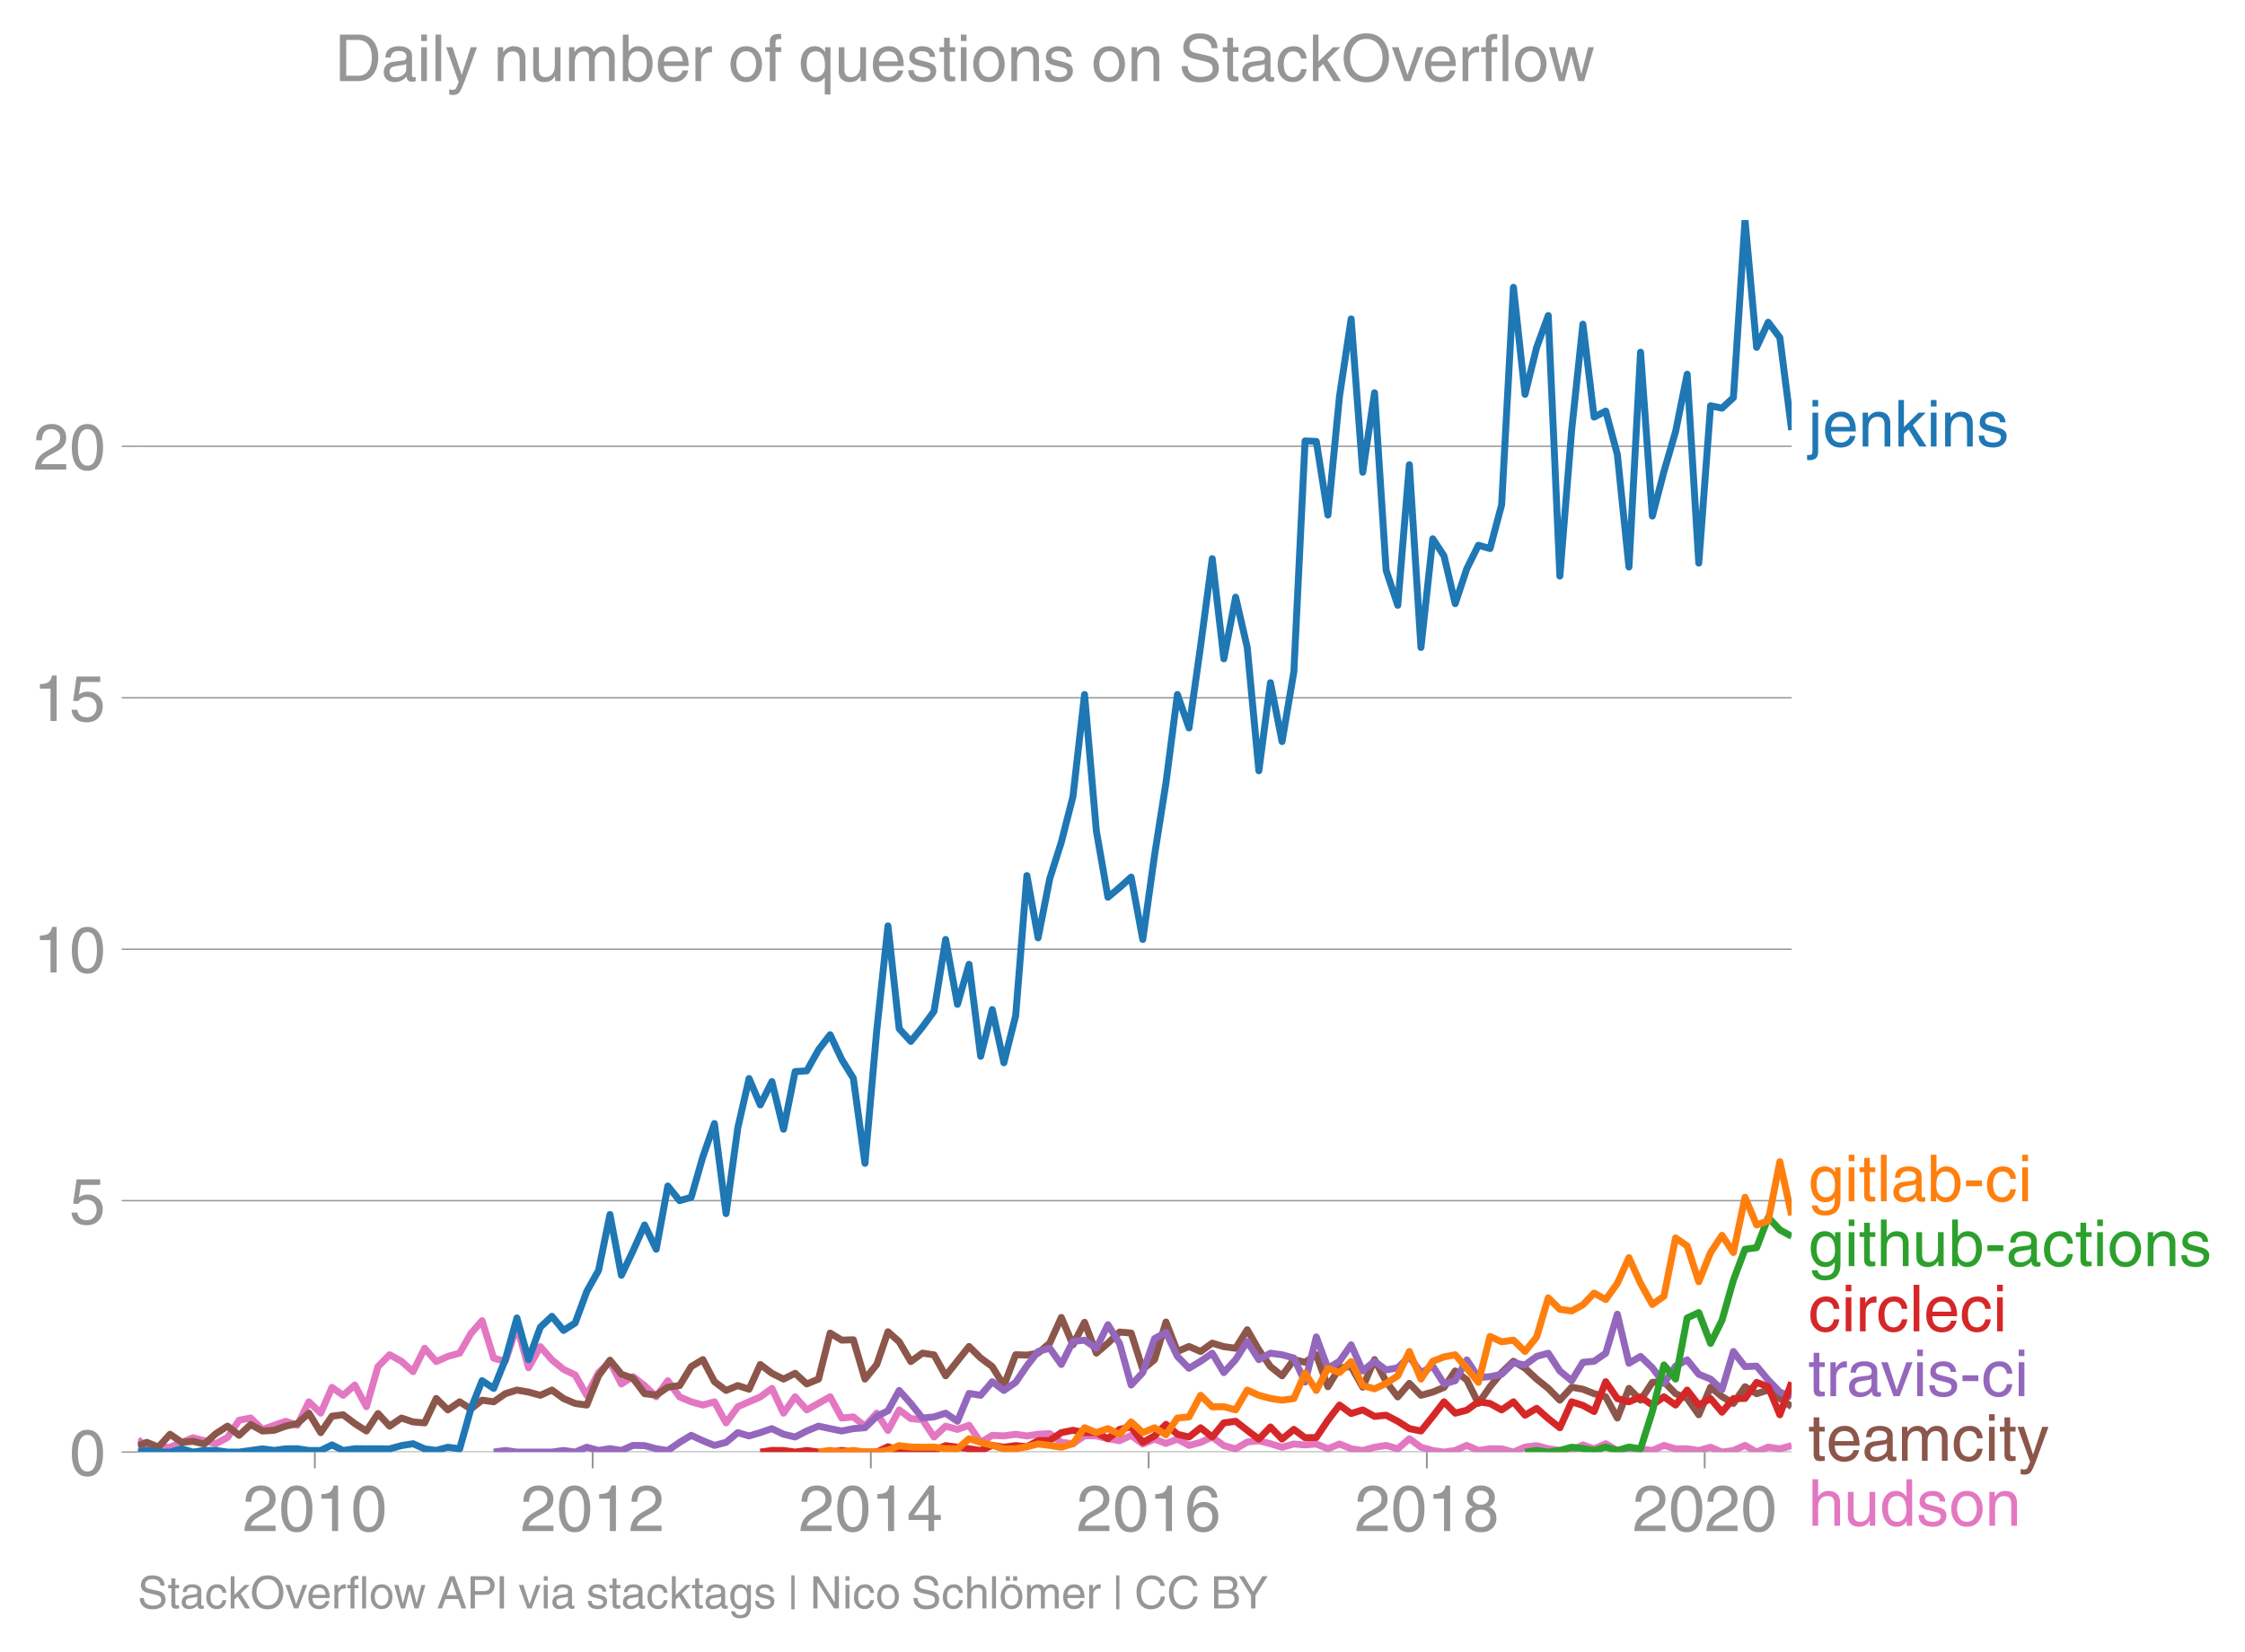 <svg height="475.651" viewBox="0 0 484.79 356.738" width="646.387" xmlns="http://www.w3.org/2000/svg" xmlns:xlink="http://www.w3.org/1999/xlink"><defs><style>*{stroke-linecap:butt;stroke-linejoin:round}</style></defs><g id="figure_1"><path d="M0 356.738h484.79V0H0z" fill="none" id="patch_1"/><g id="axes_1"><path d="M29.77 313.628h357.12V47.516H29.77z" fill="none" id="patch_2"/><path clip-path="url(#p2e3bd28fa0)" d="M29.77 310.913l1.934 1.664h5.011l4.972-2.052 4.93 1.293 2.507-1.343 2.507-3.726 2.506-.479 2.548 2.453 5.015-1.752 2.505.864 2.506-5.068 2.548 2.452 2.424-5.556 2.423 1.702 2.508-2.219 2.507 4.672 2.506-8.655 2.507-2.557 2.547 1.401 2.507 2.243 2.508-5.046 2.505 2.873 2.507-1.121 2.547-.7 2.424-4.23 2.423-2.778 2.508 8.105 2.507.654 2.506-7.533 2.507 8.935 2.548-4.555 2.506 2.861 2.508 2.044 2.505 1.215 2.507 4.391 2.547-4.905 2.466-2.308 2.464 4.76 2.508-1.576 2.506 1.927 2.507 2.417 2.506-3.468 2.548 3.503 2.507 1.052 2.508.7 2.505-.7 2.506 4.554 2.548-3.503 4.847-2.103 2.508-1.845 2.507 5.35 2.506-3.54 2.507 2.838 5.054-2.838 2.508 4.59 2.505-.245 2.507 1.997 2.547-2.803 2.424 3.754 2.423-4.455 2.508 1.87 2.507.233 2.506 3.749 2.507-2.348 2.548.701 2.506-.888 2.508 3.691 2.505-1.518 2.507.116 2.547-.35 2.425.363 2.422-.363 2.509-.128 2.506 1.88 2.507.292 2.506-1.694h2.548l2.506.608 2.509.444 2.505-1.168 2.506 1.868 2.548-1.05 2.465.93 2.464-.93 2.508 1.354 2.507-.654 2.506-1.156 2.507 1.857 2.547.7 2.507-1.471 2.508-.28 2.505.642 2.507.76 2.547-.702 2.424.2 2.423-.2 2.508 1.028 2.507-1.028 2.506 1.028 2.507.374 2.548-.7 2.506-.398 2.508.747 2.505-2.195 2.507 1.845 2.547.7 2.425.351 2.422-.35 2.509-1.098 2.506 1.098 2.507-.374 2.506.023 2.548.701 2.506-1.086 2.509-.315 2.505.677 2.506.374h2.548l2.424-1.201 2.423.85 2.508-1.109 2.506 1.46 2.507-.374 2.507.023 2.547.35 2.507-1.097 2.508.747 2.505-.023 2.506.374 2.548-.7 2.465 1.05 2.464-.35 2.508-1.098 2.507 1.448 2.506-1.086 2.507.385 2.548-.7h0" fill="none" stroke="#e377c2" stroke-linecap="square" stroke-width="1.5" id="line2d_1"/><g id="matplotlib.axis_1"><g id="xtick_1"><g id="line2d_2"><defs><path d="M0 0v3.5" id="m0c11522153" stroke="#969696" stroke-width=".4"/></defs><use x="67.985" xlink:href="#m0c11522153" y="313.628" fill="#969696" stroke="#969696" stroke-width=".4"/></g><g transform="matrix(.14 0 0 -.14 52.414 330.678)" fill="#969696" id="text_1"><defs><path d="M4.39 45.125q0 12.39 6.391 18.781 6.406 6.407 17.938 6.407 9.656 0 15.812-5.86 6.157-5.86 6.157-15.14 0-7.22-3.547-12.188-3.532-4.953-10.422-8.703l-12.11-6.64Q13.922 15.921 12.5 8.296h38.188V0H2.593q.39 9.906 4.297 16.5 3.906 6.594 12.203 11.375l12.593 7.328q5.032 2.89 7.329 5.984 2.297 3.094 2.297 8.516 0 5.375-3.766 9.031-3.75 3.672-10.156 3.672-7.078 0-10.594-4.672-3.516-4.656-3.61-12.609z" id="HelveticaWorld-Regular-50"/><path d="M42.484 34.188q0 14.109-3.734 21.156-3.734 7.062-10.969 7.062-7.078 0-10.89-7.062-3.797-7.047-3.797-21.157 0-13.671 3.75-20.937Q20.609 6 27.78 6q7.235 0 10.969 7 3.734 7.016 3.734 21.188zm9.422 0q0-17.297-6.25-26.704-6.25-9.39-17.875-9.39-12.062 0-18.062 9.734-6 9.75-6 26.36 0 17.03 6.14 26.578 6.157 9.547 17.922 9.547 11.625 0 17.875-9.5t6.25-26.626z" id="HelveticaWorld-Regular-48"/><path d="M35.89 0h-9.374v49.906H10.109v6.985q8.594.28 12.782 2.75Q27.094 62.109 29 70.313h6.89z" id="HelveticaWorld-Regular-49"/></defs><use xlink:href="#HelveticaWorld-Regular-50"/><use x="55.615" xlink:href="#HelveticaWorld-Regular-48"/><use x="111.23" xlink:href="#HelveticaWorld-Regular-49"/><use x="166.846" xlink:href="#HelveticaWorld-Regular-48"/></g></g><g id="xtick_2"><use x="127.978" xlink:href="#m0c11522153" y="313.628" fill="#969696" stroke="#969696" stroke-width=".4" id="line2d_3"/><g transform="matrix(.14 0 0 -.14 112.407 330.678)" fill="#969696" id="text_2"><use xlink:href="#HelveticaWorld-Regular-50"/><use x="55.615" xlink:href="#HelveticaWorld-Regular-48"/><use x="111.23" xlink:href="#HelveticaWorld-Regular-49"/><use x="166.846" xlink:href="#HelveticaWorld-Regular-50"/></g></g><g id="xtick_3"><use x="188.052" xlink:href="#m0c11522153" y="313.628" fill="#969696" stroke="#969696" stroke-width=".4" id="line2d_4"/><g transform="matrix(.14 0 0 -.14 172.482 330.678)" fill="#969696" id="text_3"><defs><path d="M10.594 24.703h22.61v31.89h-.188zM42 17.093V0h-8.797v17.094H2.484v8.593L34.72 70.314H42v-45.61h10.297v-7.61z" id="HelveticaWorld-Regular-52"/></defs><use xlink:href="#HelveticaWorld-Regular-50"/><use x="55.615" xlink:href="#HelveticaWorld-Regular-48"/><use x="111.23" xlink:href="#HelveticaWorld-Regular-49"/><use x="166.846" xlink:href="#HelveticaWorld-Regular-52"/></g></g><g id="xtick_4"><use x="248.045" xlink:href="#m0c11522153" y="313.628" fill="#969696" stroke="#969696" stroke-width=".4" id="line2d_5"/><g transform="matrix(.14 0 0 -.14 232.474 330.678)" fill="#969696" id="text_4"><defs><path d="M14.11 21.578q0-6.875 4.093-11.234Q22.313 6 28.906 6q6.297 0 10.032 4.438 3.734 4.453 3.734 11.687 0 6.297-3.688 10.547-3.687 4.25-10.468 4.25-6.594 0-10.5-4.156-3.907-4.157-3.907-11.188zM41.702 51.61q-.984 5.375-3.984 8.078-3 2.72-8.125 2.72-8.11 0-12.36-7.923-4.25-7.906-4.343-18.109l.203-.188q5.61 8.641 16.687 8.641 8.844 0 15.438-5.86 6.593-5.859 6.593-16.452 0-10.5-6.25-17.47-6.25-6.952-16.843-6.952-12.219 0-18.563 8.687-6.344 8.703-6.344 25.938 0 16.593 6.485 27.093 6.5 10.5 19.484 10.5 8.407 0 14.219-5.015 5.813-5 6.297-13.688z" id="HelveticaWorld-Regular-54"/></defs><use xlink:href="#HelveticaWorld-Regular-50"/><use x="55.615" xlink:href="#HelveticaWorld-Regular-48"/><use x="111.23" xlink:href="#HelveticaWorld-Regular-49"/><use x="166.846" xlink:href="#HelveticaWorld-Regular-54"/></g></g><g id="xtick_5"><use x="308.12" xlink:href="#m0c11522153" y="313.628" fill="#969696" stroke="#969696" stroke-width=".4" id="line2d_6"/><g transform="matrix(.14 0 0 -.14 292.549 330.678)" fill="#969696" id="text_5"><defs><path d="M27.594 40.578q5.422 0 8.953 3.094 3.547 3.11 3.547 8.234 0 4.594-3.407 7.547-3.39 2.953-9.687 2.953-5.61 0-8.672-3.11-3.047-3.093-3.047-7.874 0-5.125 3.813-7.984 3.812-2.86 8.5-2.86zm.093-7.562q-6.78 0-10.64-3.766-3.86-3.766-3.86-9.234 0-6.297 3.907-10.157Q21 6 28.219 6q6.406 0 10.234 3.86 3.828 3.859 3.828 10.265 0 5.469-3.828 9.172-3.828 3.719-10.766 3.719zM49.22 52.203q0-10.594-9.032-14.797 6.204-2.781 8.86-7.36 2.656-4.562 2.656-9.733 0-10.016-6.453-16.125-6.438-6.094-17.375-6.094-9.563 0-16.813 5.25-7.25 5.25-7.25 17.062 0 11.922 11.907 16.907-9.516 3.796-9.516 13.671 0 8.297 5.64 13.813 5.641 5.516 15.641 5.516 10.016 0 15.875-5.204 5.86-5.203 5.86-12.906z" id="HelveticaWorld-Regular-56"/></defs><use xlink:href="#HelveticaWorld-Regular-50"/><use x="55.615" xlink:href="#HelveticaWorld-Regular-48"/><use x="111.23" xlink:href="#HelveticaWorld-Regular-49"/><use x="166.846" xlink:href="#HelveticaWorld-Regular-56"/></g></g><g id="xtick_6"><use x="368.112" xlink:href="#m0c11522153" y="313.628" fill="#969696" stroke="#969696" stroke-width=".4" id="line2d_7"/><g transform="matrix(.14 0 0 -.14 352.542 330.678)" fill="#969696" id="text_6"><use xlink:href="#HelveticaWorld-Regular-50"/><use x="55.615" xlink:href="#HelveticaWorld-Regular-48"/><use x="111.23" xlink:href="#HelveticaWorld-Regular-50"/><use x="166.846" xlink:href="#HelveticaWorld-Regular-48"/></g></g></g><g id="matplotlib.axis_2"><g id="ytick_1"><path clip-path="url(#p2e3bd28fa0)" d="M29.77 313.628h357.12" fill="none" stroke="#969696" stroke-linecap="square" stroke-width=".3" id="line2d_8"/><g id="line2d_9"><defs><path d="M0 0h-3.5" id="m94c2d282a3" stroke="#969696" stroke-width=".3"/></defs><use x="29.771" xlink:href="#m94c2d282a3" y="313.628" fill="#969696" stroke="#969696" stroke-width=".3"/></g><use xlink:href="#HelveticaWorld-Regular-48" transform="matrix(.14 0 0 -.14 14.985 318.653)" fill="#969696" id="text_7"/></g><g id="ytick_2"><path clip-path="url(#p2e3bd28fa0)" d="M29.77 259.32h357.12" fill="none" stroke="#969696" stroke-linecap="square" stroke-width=".3" id="line2d_10"/><use x="29.771" xlink:href="#m94c2d282a3" y="259.32" fill="#969696" stroke="#969696" stroke-width=".3" id="line2d_11"/><g transform="matrix(.14 0 0 -.14 14.985 264.344)" fill="#969696" id="text_8"><defs><path d="M14.703 40.922q5.813 4.39 13.625 4.39 9.469 0 16.281-6.296 6.813-6.297 6.813-16.22 0-10.78-6.578-17.796-6.563-7-18.422-7-10.313 0-16.266 5.047Q4.203 8.109 3.22 17.39h9.094q.671-5.672 4.437-8.672 3.766-3 10.453-3 6.485 0 10.64 4.484Q42 14.703 42 21.688q0 7.125-4.36 11.421-4.343 4.297-11.218 4.297-7.813 0-13.047-6.687l-7.563.39 5.266 37.594h36.438v-8.5H17.672z" id="HelveticaWorld-Regular-53"/></defs><use xlink:href="#HelveticaWorld-Regular-53"/></g></g><g id="ytick_3"><path clip-path="url(#p2e3bd28fa0)" d="M29.77 205.011h357.12" fill="none" stroke="#969696" stroke-linecap="square" stroke-width=".3" id="line2d_12"/><use x="29.771" xlink:href="#m94c2d282a3" y="205.011" fill="#969696" stroke="#969696" stroke-width=".3" id="line2d_13"/><g transform="matrix(.14 0 0 -.14 7.2 210.036)" fill="#969696" id="text_9"><use xlink:href="#HelveticaWorld-Regular-49"/><use x="55.615" xlink:href="#HelveticaWorld-Regular-48"/></g></g><g id="ytick_4"><path clip-path="url(#p2e3bd28fa0)" d="M29.77 150.703h357.12" fill="none" stroke="#969696" stroke-linecap="square" stroke-width=".3" id="line2d_14"/><use x="29.771" xlink:href="#m94c2d282a3" y="150.703" fill="#969696" stroke="#969696" stroke-width=".3" id="line2d_15"/><g transform="matrix(.14 0 0 -.14 7.2 155.727)" fill="#969696" id="text_10"><use xlink:href="#HelveticaWorld-Regular-49"/><use x="55.615" xlink:href="#HelveticaWorld-Regular-53"/></g></g><g id="ytick_5"><path clip-path="url(#p2e3bd28fa0)" d="M29.77 96.394h357.12" fill="none" stroke="#969696" stroke-linecap="square" stroke-width=".3" id="line2d_16"/><use x="29.771" xlink:href="#m94c2d282a3" y="96.394" fill="#969696" stroke="#969696" stroke-width=".3" id="line2d_17"/><g transform="matrix(.14 0 0 -.14 7.2 101.419)" fill="#969696" id="text_11"><use xlink:href="#HelveticaWorld-Regular-50"/><use x="55.615" xlink:href="#HelveticaWorld-Regular-48"/></g></g></g><path clip-path="url(#p2e3bd28fa0)" d="M29.77 312.27l1.934-.744 2.504 1.016 2.507-2.768 2.548 1.752 2.424-.225 2.423.575 2.508-2.23 2.506-1.624 2.507 1.986 2.506-2.336 2.548 1.401 2.507-.151 2.508-.9 2.505-.549 2.506-2.254 2.548 4.205 2.424-3.554 2.423-.3 2.508 1.903 2.507 1.6 2.506-3.772 2.507 2.721 2.547-1.752 2.507.841 2.508.21 2.505-5.279 2.507 2.476 2.547-1.751 2.424 1.551 2.423-1.902 2.508.35 2.507-1.751 2.506-.783 2.507.432 2.548.701 2.506-1.133 2.508 1.834 2.505 1.063 2.507.338 2.547-6.307 2.466-3.382 2.464 3.032 2.508.888 2.506 3.317 2.507.303 2.506-1.705 2.548-.35 2.507-4.1 2.508-1.506 2.505 4.765 2.506 1.892 2.548-1.051 2.424.788 2.423-5.343 2.508 1.904 2.507 1.25 2.506-1.25 2.507 2.3 2.547-1.05 2.507-9.94 2.508 1.53 2.505-.082 2.507 8.491 2.547-3.153 2.424-7.07 2.423 2.165 2.508 4.274 2.507-1.822 2.506.374 2.507 4.531 5.054-6.341 2.508 2.487 2.505 1.857 2.507 4.1 2.547-6.657 2.425.075 2.422-.426 2.509-2.16 2.506-5.548 2.507 5.91 2.506-4.859 2.548 6.657 2.506-2.16 2.509-2.395 2.505.222 2.506 7.837 2.548-2.102 2.465-8.12 2.464 6.368 2.508-1.086 2.507 1.086 2.506-1.81 2.507.759 2.547.35 2.507-4.006 2.508 4.356 2.505 3.61 2.507 1.996 2.547-3.503 2.424.575 2.423-1.626 2.508 6.902 2.507-4.1 2.506-.245 2.507 4.45 2.548-5.956 2.506 4.765 2.508 3.293 2.505-2.931 2.507 2.581 2.547-.7 2.425-1.002 2.422-3.554 2.509 1.95 2.506 5.058 2.507-3.609 2.506-3.048 2.548-2.453 2.506 1.518 2.509 2.336 2.505 2.01 2.506 2.545 2.548-2.803 2.424.438 2.423.964 2.508.665 2.506 4.59 2.507-6.4 2.507 2.546 2.547-3.854 2.507-.14 2.508 2.593 2.505 1.027 2.506 3.528 2.548-5.957 2.465 2.03 2.464 1.474 2.508-3.609 2.507 1.507 2.506-.783 5.055 3.586h0" fill="none" stroke="#8c564b" stroke-linecap="square" stroke-width="1.5" id="line2d_18"/><path clip-path="url(#p2e3bd28fa0)" d="M106.61 313.628l2.507-.35 2.506.35h7.561l2.508-.35 2.505.35 2.507-1.05 2.547.7 2.466-.399 2.464.399 2.508-1.098 2.506.047 2.507.677 2.506.374 2.548-1.752 2.507-1.518 2.508 1.168 2.505 1.004 2.506-.654 2.548-2.102 2.424.713 2.423-.713 2.508-.865 2.507 1.215 2.506.596 2.507-1.297 2.547-1.05 2.507.536 2.508.514 2.505-.514 2.507-.186 2.547-2.453 2.424-1.214 2.423-4.392 2.508 2.815 2.507 3.141 2.506-.245 2.507-.806 2.548 1.752 2.506-6.015 2.508.409 2.505-2.943 2.507 1.892 2.547-1.752 2.425-3.554 2.422-3.103 2.509-.724 2.506 3.527 2.507-4.976 2.506-.28 2.548 1.752 2.506-5.092 2.509 4.04 2.505 8.994 2.506-2.686 2.548-7.358 2.465-1.317 2.464 5.171 2.508 2.57 2.507-1.519 2.506-1.74 2.507 4.193 2.547-2.803 2.507-3.925 2.508 3.925 2.505-1.39 2.507.339 2.547.7 2.424 5.193 2.423-9.748 2.508 6.774 2.507-1.518 2.506-3.55 2.507 5.652 2.548-2.102 2.506 1.88 2.508-.478 2.505-2.418 2.507 3.469 2.547-1.402 2.425 3.83 2.422-.676 2.509-4.497 2.506 3.796 2.507-.175 2.506-.526 2.548-2.453 2.506.444 2.509-1.845 2.505-.69 2.506 3.843 2.548 2.103 2.424-3.98 2.423-.225 2.508-1.74 2.506-8.42 2.507 10.592 2.507-1.483 2.547 2.453 2.507 3.375 2.508-3.726 2.505-1.343 2.506 3.095 2.548 1.051 2.465 2.284 2.464-8.24 2.508 3.258 2.507-.105 2.506 3.002 2.507 2.604 2.548 1.051" fill="none" stroke="#9467bd" stroke-linecap="square" stroke-width="1.5" id="line2d_19"/><g transform="matrix(.14 0 0 -.14 390.462 96.445)" fill="#1f77b4" id="text_12"><defs><path d="M15.375 61.813H6.594v9.968h8.781zm0-69.532q0-7.468-3.547-10.375Q8.297-21 2-21q-1.797 0-3.703.297v7.61H.594q3.703 0 4.843 1.109 1.157 1.093 1.157 5.296v58.985h8.781z" id="HelveticaWorld-Regular-106"/><path d="M42.484 30.328q-.687 8.485-4.5 12.031-3.797 3.547-10.109 3.547-6.39 0-10.328-4.5-3.922-4.484-4.172-11.078zm8.391-13.922q-1.453-8.11-7.953-13.422-5.719-4.5-15.047-4.593-10.984.093-17.438 7.203Q4 12.704 4 24.704q0 13.78 6.64 21.437 6.641 7.672 18.47 7.672 10.593 0 16.546-7.922 5.953-7.907 5.953-22.594H13.375q0-8.203 3.813-12.703Q21 6.109 28.608 6.109q5.375 0 9.235 3.235 3.86 3.25 4.25 7.062z" id="HelveticaWorld-Regular-101"/><path d="M49.219 0h-8.844v32.172q0 7.422-2.594 10.578-2.578 3.156-8.578 3.156-5.906 0-9.875-4.5-3.953-4.484-3.953-12.89V0H6.594v52.297h8.297v-7.375h.203q6.203 8.89 15.812 8.89 8.89 0 13.594-4.718 4.719-4.703 4.719-13.5z" id="HelveticaWorld-Regular-110"/><path d="M50 0H38.719L22.406 26.422l-7.312-6.594V0h-8.5v71.781h8.5v-41.61l22.5 22.126H48.78L28.813 32.813z" id="HelveticaWorld-Regular-107"/><path d="M6.594 61.813v9.968h8.781v-9.969zM15.375 0H6.594v52.297h8.781z" id="HelveticaWorld-Regular-105"/><path d="M36.078 37.406q-.187 4.688-3.344 6.735-3.14 2.047-9.047 2.047-4.296 0-7.359-1.907-3.047-1.89-3.047-5.468 0-2.829 1.797-4.172 1.813-1.344 7.828-2.86l8.688-2.187q7.906-2 11.297-5.11 3.406-3.093 3.406-8.656 0-7.719-5.64-12.531-5.641-4.813-15.063-4.813-11 0-16.64 4.563-5.626 4.578-5.735 13.75h8.5q.203-5.422 3.594-8.063 3.39-2.625 10.171-2.625 5.516 0 8.766 2.188 3.25 2.203 3.25 6.11 0 2.78-2.11 4.437-2.093 1.672-8.296 3.078l-10.203 2.5q-6.203 1.562-9.157 4.656-2.953 3.094-2.953 8.031 0 7.72 5.516 12.203 5.531 4.5 14.406 4.5 9.485 0 14.531-4.624 5.047-4.61 5.344-11.782z" id="HelveticaWorld-Regular-115"/></defs><use xlink:href="#HelveticaWorld-Regular-106"/><use x="22.021" xlink:href="#HelveticaWorld-Regular-101"/><use x="77.441" xlink:href="#HelveticaWorld-Regular-110"/><use x="132.617" xlink:href="#HelveticaWorld-Regular-107"/><use x="182.617" xlink:href="#HelveticaWorld-Regular-105"/><use x="204.639" xlink:href="#HelveticaWorld-Regular-110"/><use x="259.814" xlink:href="#HelveticaWorld-Regular-115"/></g><g transform="matrix(.14 0 0 -.14 390.462 259.454)" fill="#ff7f0e" id="text_13"><defs><path d="M12.984 26.313q0-9.61 3.813-14.907Q20.609 6.11 27.094 6.11q6.312 0 10.312 4.579 4 4.593 4 13 0 11.03-3.5 16.625-3.484 5.593-10.61 5.593-7.171 0-10.75-4.765-3.562-4.766-3.562-14.828zM49.812 2.983q0-12.609-6.062-18.797-6.047-6.203-18.266-6.203-8.78 0-13.984 4.047Q6.297-13.922 5.516-6.39h8.796q.672-3.812 3.532-6.062 2.86-2.25 8.281-2.25 7.375 0 11.125 3.969 3.766 3.953 3.766 12.828v3.719h-.188q-4.937-7.329-13.922-7.329-11.187 0-17.093 8.25-5.907 8.25-5.907 20.953 0 11.625 5.953 18.875 5.97 7.25 15.829 7.25 9.906 0 15.625-8.89h.187v7.375h8.313z" id="HelveticaWorld-Regular-103"/><path d="M17.188 45.016V10.984q0-2 1.093-3.046 1.11-1.047 3.938-1.047h3.375V0Q20.797-.688 19-.688q-5.516 0-8.063 2.641-2.53 2.64-2.53 8.547v34.516H1.311v7.28h7.094v14.595h8.781V52.297h8.407v-7.281z" id="HelveticaWorld-Regular-116"/><path d="M15.375 0H6.594v71.781h8.781z" id="HelveticaWorld-Regular-108"/><path d="M38.375 26.703q-.969-1.015-3.828-1.656-2.86-.625-10.672-1.656-5.766-.688-8.469-2.844-2.703-2.14-2.703-5.656 0-4.297 2.281-6.688 2.297-2.39 7.329-2.39 6.296 0 11.171 3.578 4.891 3.593 4.891 8.718zM6.203 36.375q.297 8.844 5.734 13.14 5.454 4.297 15.844 4.297 8.297 0 13.907-3.765 5.624-3.75 5.624-10.844V9.078Q47.313 6 50.094 6q1.125 0 2.89.39V0Q50.594-.984 48-.984q-4.5 0-6.703 1.921-2.188 1.938-2.281 6.047-7.516-8.5-18.891-8.5-7.422 0-11.922 4.204Q3.72 6.89 3.72 13.624q0 6.89 3.906 11.125Q11.531 29 19 29.89l15.516 1.891q4.203.64 4.203 6.203 0 4.11-3.047 6.297-3.047 2.203-9.25 2.203-5.516 0-8.485-2.437-2.953-2.438-3.53-7.672z" id="HelveticaWorld-Regular-97"/><path d="M43.406 26.313q0 10.5-3.718 15.046-3.704 4.547-10.579 4.547-6.984-.11-10.562-5.453Q14.984 35.11 14.984 25q0-10.297 4.297-14.594Q23.578 6.11 29.297 6.11q6.5 0 10.297 5.344 3.812 5.344 3.812 14.86zM6.594 0v71.781h8.781V45.703h.203q5.61 8.11 15.14 8.11 9.766 0 15.766-7.25t6-18.876q0-13.093-6.062-21.156Q40.375-1.516 29.5-1.516q-9.578 0-14.406 8.016h-.203V0z" id="HelveticaWorld-Regular-98"/><path d="M28.906 23.188H4.391v8.984h24.515z" id="HelveticaWorld-Regular-45"/><path d="M39.594 34.719q-1.89 11.187-12.39 11.187-6.5 0-10.454-5.203-3.953-5.203-3.953-14.484 0-10.11 3.656-15.11 3.672-5 10.64-5 4.688 0 8.11 3.438 3.422 3.437 4.39 8.953h8.5q-1.312-9.703-6.859-14.86-5.547-5.156-14.328-5.156-10.297 0-16.89 7.047-6.594 7.063-6.594 19.172 0 13.281 6.594 21.188 6.593 7.922 18.5 7.922 8.687 0 13.843-5.204 5.157-5.203 5.735-13.89z" id="HelveticaWorld-Regular-99"/></defs><use xlink:href="#HelveticaWorld-Regular-103"/><use x="55.908" xlink:href="#HelveticaWorld-Regular-105"/><use x="77.93" xlink:href="#HelveticaWorld-Regular-116"/><use x="105.615" xlink:href="#HelveticaWorld-Regular-108"/><use x="127.637" xlink:href="#HelveticaWorld-Regular-97"/><use x="182.568" xlink:href="#HelveticaWorld-Regular-98"/><use x="239.063" xlink:href="#HelveticaWorld-Regular-45"/><use x="272.363" xlink:href="#HelveticaWorld-Regular-99"/><use x="323.633" xlink:href="#HelveticaWorld-Regular-105"/></g><g transform="matrix(.14 0 0 -.14 390.462 273.454)" fill="#2ca02c" id="text_14"><defs><path d="M49.219 0h-8.844v34.188q0 6.296-2.438 9-2.437 2.718-7.953 2.718-6.797 0-10.703-4.406-3.906-4.39-3.906-12.984V0H6.594v71.781h8.781V45.312h.203q6 8.5 15.328 8.5 8.594 0 13.453-4.5 4.86-4.484 4.86-13.718z" id="HelveticaWorld-Regular-104"/><path d="M6.11 52.297h8.78V17.578q0-5.765 2.61-8.625Q20.125 6.11 25 6.11q6.781 0 10.594 4.797 3.812 4.813 3.812 12.578v28.813h8.782V0H39.89v7.625l-.188.188q-4.984-9.329-16.61-9.329-7.515 0-12.25 4.094Q6.11 6.688 6.11 14.703z" id="HelveticaWorld-Regular-117"/><path d="M12.703 26.219q0-8.735 3.953-14.375 3.953-5.64 11.219-5.64 7.531 0 11.438 5.905 3.906 5.907 3.906 14.11 0 8.297-3.907 14.078-3.906 5.797-11.437 5.797-6.969 0-11.078-5.453-4.094-5.438-4.094-14.422zm-8.984 0q0 11.672 6.484 19.625 6.5 7.968 17.672 7.968 11.438 0 17.875-8.062 6.453-8.047 6.453-19.531 0-11.516-6.406-19.625-6.39-8.11-17.922-8.11-11.078 0-17.625 7.86-6.531 7.86-6.531 19.875z" id="HelveticaWorld-Regular-111"/></defs><use xlink:href="#HelveticaWorld-Regular-103"/><use x="55.908" xlink:href="#HelveticaWorld-Regular-105"/><use x="77.93" xlink:href="#HelveticaWorld-Regular-116"/><use x="105.615" xlink:href="#HelveticaWorld-Regular-104"/><use x="160.791" xlink:href="#HelveticaWorld-Regular-117"/><use x="215.576" xlink:href="#HelveticaWorld-Regular-98"/><use x="272.07" xlink:href="#HelveticaWorld-Regular-45"/><use x="305.371" xlink:href="#HelveticaWorld-Regular-97"/><use x="360.303" xlink:href="#HelveticaWorld-Regular-99"/><use x="411.572" xlink:href="#HelveticaWorld-Regular-116"/><use x="439.258" xlink:href="#HelveticaWorld-Regular-105"/><use x="461.279" xlink:href="#HelveticaWorld-Regular-111"/><use x="517.188" xlink:href="#HelveticaWorld-Regular-110"/><use x="572.363" xlink:href="#HelveticaWorld-Regular-115"/></g><g transform="matrix(.14 0 0 -.14 390.462 287.546)" fill="#d62728" id="text_15"><defs><path d="M15.375 0H6.594v52.297h8.297v-8.688h.203q5.703 10.203 14.687 10.203 1.422 0 2.297-.296V44.39h-3.266q-5.906 0-9.671-4.016-3.766-4-3.766-9.953z" id="HelveticaWorld-Regular-114"/></defs><use xlink:href="#HelveticaWorld-Regular-99"/><use x="51.27" xlink:href="#HelveticaWorld-Regular-105"/><use x="73.291" xlink:href="#HelveticaWorld-Regular-114"/><use x="104.859" xlink:href="#HelveticaWorld-Regular-99"/><use x="156.129" xlink:href="#HelveticaWorld-Regular-108"/><use x="178.15" xlink:href="#HelveticaWorld-Regular-101"/><use x="233.57" xlink:href="#HelveticaWorld-Regular-99"/><use x="284.84" xlink:href="#HelveticaWorld-Regular-105"/></g><g transform="matrix(.14 0 0 -.14 390.462 301.546)" fill="#9467bd" id="text_16"><defs><path d="M39.406 52.297h9.625L29.11 0h-9.437L.594 52.297h10.203L24.422 9.719h.187z" id="HelveticaWorld-Regular-118"/></defs><use xlink:href="#HelveticaWorld-Regular-116"/><use x="27.686" xlink:href="#HelveticaWorld-Regular-114"/><use x="59.254" xlink:href="#HelveticaWorld-Regular-97"/><use x="111.936" xlink:href="#HelveticaWorld-Regular-118"/><use x="161.545" xlink:href="#HelveticaWorld-Regular-105"/><use x="183.566" xlink:href="#HelveticaWorld-Regular-115"/><use x="233.566" xlink:href="#HelveticaWorld-Regular-45"/><use x="266.867" xlink:href="#HelveticaWorld-Regular-99"/><use x="318.137" xlink:href="#HelveticaWorld-Regular-105"/></g><g transform="matrix(.14 0 0 -.14 390.462 315.498)" fill="#8c564b" id="text_17"><defs><path d="M6.594 52.297h8.297v-7.375h.203q5.906 8.89 15.812 8.89 9.813 0 13.922-8.5 3.75 4.594 7.266 6.547 3.515 1.953 8.703 1.953 6.781 0 11.484-4.453Q77 44.922 77 36.187V0h-8.781v33.797q0 6.094-2.297 9.094-2.297 3.015-7.422 3.015-5.172 0-8.75-4.203-3.563-4.203-3.563-9.812V0h-8.78v36.188q0 4.53-2.11 7.124-2.094 2.594-6.094 2.594-6.297 0-10.062-4.687-3.766-4.688-3.766-12.703V0H6.594z" id="HelveticaWorld-Regular-109"/><path d="M39.016 52.297h9.562L29.891.984q-.5-1.375-.985-2.593-4.25-11.329-7.328-15.547-3.078-4.235-9.953-4.235-3.61 0-5.906.782v8.015q2.484-.89 5.468-.89 3.22 0 4.704 2.03 1.5 2.032 4.421 9.938L.875 52.297h9.922L24.812 9.719H25z" id="HelveticaWorld-Regular-121"/></defs><use xlink:href="#HelveticaWorld-Regular-116"/><use x="27.686" xlink:href="#HelveticaWorld-Regular-101"/><use x="83.105" xlink:href="#HelveticaWorld-Regular-97"/><use x="138.037" xlink:href="#HelveticaWorld-Regular-109"/><use x="221.045" xlink:href="#HelveticaWorld-Regular-99"/><use x="272.314" xlink:href="#HelveticaWorld-Regular-105"/><use x="294.336" xlink:href="#HelveticaWorld-Regular-116"/><use x="322.021" xlink:href="#HelveticaWorld-Regular-121"/></g><g transform="matrix(.14 0 0 -.14 390.462 329.546)" fill="#e377c2" id="text_18"><defs><path d="M13.094 26.313q0-9.704 3.844-14.954 3.859-5.25 10.265-5.25 6.094 0 10.188 4.485 4.109 4.5 4.109 13.094 0 11.03-3.5 16.625-3.484 5.593-10.61 5.593-6.78 0-10.546-4.453-3.75-4.437-3.75-15.14zM50.39 0h-8.297v7.172h-.203q-4.97-8.688-15.078-8.688-10.891 0-16.86 8.297Q4 15.094 4 27.688q0 11.625 5.906 18.875 5.922 7.25 15.875 7.25 9.813 0 15.625-8.891l.203.594V71.78h8.782z" id="HelveticaWorld-Regular-100"/></defs><use xlink:href="#HelveticaWorld-Regular-104"/><use x="55.176" xlink:href="#HelveticaWorld-Regular-117"/><use x="109.961" xlink:href="#HelveticaWorld-Regular-100"/><use x="166.943" xlink:href="#HelveticaWorld-Regular-115"/><use x="216.943" xlink:href="#HelveticaWorld-Regular-111"/><use x="272.852" xlink:href="#HelveticaWorld-Regular-110"/></g><g transform="matrix(.097 0 0 -.097 29.77 347.399)" fill="#969696" id="text_19"><defs><path d="M50.39 50.781q-.296 6.844-5.109 10.719-4.797 3.875-12.656 3.875-7.922 0-12.172-3.25-4.234-3.234-4.234-9.344 0-3.265 1.843-5.61 1.86-2.343 6.641-3.468l20.516-4.687q8.297-1.813 12.297-6.875 4.015-5.047 4.015-12.313 0-10.64-7.812-16.187-7.813-5.547-20.313-5.547-9.531 0-15.031 2.437-5.484 2.453-9.734 7.766-4.25 5.328-4.25 14.89h9.093q0-8 5.313-12.406 5.328-4.39 14.5-4.39 8.89 0 13.844 3.156 4.953 3.156 4.953 8.953 0 5.281-2.953 7.89Q46.188 29 37.594 31l-15.469 3.625q-7.719 1.75-11.531 6.125Q6.78 45.125 6.78 51.516q0 9.672 6.516 15.922 6.531 6.25 18.203 6.25 13.172 0 20.328-5.5 7.156-5.485 7.688-17.407z" id="HelveticaWorld-Regular-83"/><path d="M63.922 35.89q0 12.594-6.672 20.891-6.656 8.313-18.328 8.313-11.531 0-18.266-8.313-6.734-8.297-6.734-20.89 0-12.985 6.828-21.094 6.844-8.11 18.172-8.11 11.078 0 18.031 7.907 6.969 7.922 6.969 21.297zm9.953 0q0-16.062-9.281-26.937-9.266-10.86-25.672-10.86-16.516 0-25.766 10.86-9.25 10.875-9.25 26.938 0 16.109 9.25 26.953 9.25 10.843 25.766 10.843 16.89 0 25.922-11.046 9.031-11.032 9.031-26.75z" id="HelveticaWorld-Regular-79"/><path d="M17.188 45.016V0H8.405v45.016H1.22v7.28h7.187v8.985q0 5.907 3.578 8.703 3.594 2.813 10.032 2.813 2.203 0 3.968-.188v-7.906q-1.562.188-3.578.188-2.922 0-4.078-1.438-1.14-1.437-1.14-4.656v-6.5h8.796v-7.281z" id="HelveticaWorld-Regular-102"/><path d="M25.594 0h-8.985L1.516 52.297h9.468L21 11.187h.188l10.109 41.11h9.922l10.203-41.11h.187l10.594 41.11h8.703L55.812 0h-9.234L35.984 40.484h-.187z" id="HelveticaWorld-Regular-119"/><path d="M44 29.5L33.406 61.078h-.203L21.687 29.5zm-25.297-8.594L11.188 0h-9.97l27 71.781h10.985L65.187 0H54.594l-7.078 20.906z" id="HelveticaWorld-Regular-65"/><path d="M17.828 38.625H37.11q7.282 0 10.938 3.188 3.656 3.203 3.656 9.703 0 5.812-3.516 8.89-3.515 3.078-10.687 3.078H17.828zm0-38.625H8.11v71.781h32.266q9.625 0 15.484-5.594 5.86-5.593 5.86-14.578 0-9.328-5.672-15.312-5.656-5.969-15.672-5.969H17.828z" id="HelveticaWorld-Regular-80"/><path d="M17.828 0H8.11v71.781h9.72z" id="HelveticaWorld-Regular-73"/><path d="M9.422 73.688h7.281V-1.906H9.422z" id="HelveticaWorld-Regular-124"/><path d="M55.61 71.781h9.374V0h-10.78L17.577 58.016h-.187V0H8.109v71.781h11.375l35.938-57.969h.187z" id="HelveticaWorld-Regular-78"/><path d="M12.703 26.219q0-8.735 3.953-14.375 3.953-5.64 11.219-5.64 7.531 0 11.438 5.905 3.906 5.907 3.906 14.11 0 8.297-3.907 14.078-3.906 5.797-11.437 5.797-6.969 0-11.078-5.453-4.094-5.438-4.094-14.422zm-8.984 0q0 11.672 6.484 19.625 6.5 7.968 17.672 7.968 11.438 0 17.875-8.062 6.453-8.047 6.453-19.531 0-11.516-6.406-19.625-6.39-8.11-17.922-8.11-11.078 0-17.625 7.86-6.531 7.86-6.531 19.875zm36.734 35.406H31.47v10.156h8.984zm-16.219 0H15.25v10.156h8.984z" id="HelveticaWorld-Regular-246"/><path d="M58.016 50.203q-1.625 7.313-6.782 11.094-5.14 3.797-13.343 3.797-10.594 0-17.047-7.703-6.438-7.688-6.438-20.766 0-15.14 6.094-22.547 6.11-7.39 17.688-7.39 7.609 0 13.093 5.046 5.5 5.063 7.407 14.688h9.421Q66.22 12.594 57.625 5.344t-20.906-7.25q-14.703 0-23.516 10.11Q4.391 18.311 4.391 36.28q0 17.328 9.203 27.36 9.203 10.047 24.297 10.047 12.5 0 20.265-6.454 7.766-6.437 9.235-17.03z" id="HelveticaWorld-Regular-67"/><path d="M8.11 71.781h31.484q9.281 0 14.797-5.031 5.515-5.031 5.515-13.031 0-4.844-2.422-8.828-2.406-3.97-7.187-6.172 6.687-2.532 9.828-6.735 3.156-4.203 3.156-10.797 0-9.265-6.687-15.234Q49.906 0 38.922 0H8.109zm9.562-63.484h20.703q7.625 0 11.422 3.531 3.812 3.547 3.812 9.563 0 6.093-4.25 9.093Q45.125 33.5 36.812 33.5h-19.14zm0 33.11h17.625q7.719 0 11.312 2.796 3.594 2.813 3.594 8.781 0 5.125-3.406 7.813-3.39 2.687-11.39 2.687H17.671z" id="HelveticaWorld-Regular-66"/><path d="M37.313 0h-9.72v28.906L.485 71.781h11.329l20.609-34.469 20.562 34.47h11.422L37.312 28.905z" id="HelveticaWorld-Regular-89"/></defs><use xlink:href="#HelveticaWorld-Regular-83"/><use x="66.211" xlink:href="#HelveticaWorld-Regular-116"/><use x="93.896" xlink:href="#HelveticaWorld-Regular-97"/><use x="148.828" xlink:href="#HelveticaWorld-Regular-99"/><use x="200.098" xlink:href="#HelveticaWorld-Regular-107"/><use x="250.098" xlink:href="#HelveticaWorld-Regular-79"/><use x="327.881" xlink:href="#HelveticaWorld-Regular-118"/><use x="375.49" xlink:href="#HelveticaWorld-Regular-101"/><use x="430.91" xlink:href="#HelveticaWorld-Regular-114"/><use x="464.979" xlink:href="#HelveticaWorld-Regular-102"/><use x="492.664" xlink:href="#HelveticaWorld-Regular-108"/><use x="514.686" xlink:href="#HelveticaWorld-Regular-111"/><use x="569.094" xlink:href="#HelveticaWorld-Regular-119"/><use x="641.506" xlink:href="#HelveticaWorld-Regular-32"/><use x="665.92" xlink:href="#HelveticaWorld-Regular-65"/><use x="732.619" xlink:href="#HelveticaWorld-Regular-80"/><use x="797.268" xlink:href="#HelveticaWorld-Regular-73"/><use x="823.049" xlink:href="#HelveticaWorld-Regular-32"/><use x="847.463" xlink:href="#HelveticaWorld-Regular-118"/><use x="897.072" xlink:href="#HelveticaWorld-Regular-105"/><use x="919.094" xlink:href="#HelveticaWorld-Regular-97"/><use x="974.025" xlink:href="#HelveticaWorld-Regular-32"/><use x="998.439" xlink:href="#HelveticaWorld-Regular-115"/><use x="1048.439" xlink:href="#HelveticaWorld-Regular-116"/><use x="1076.125" xlink:href="#HelveticaWorld-Regular-97"/><use x="1131.057" xlink:href="#HelveticaWorld-Regular-99"/><use x="1182.326" xlink:href="#HelveticaWorld-Regular-107"/><use x="1232.326" xlink:href="#HelveticaWorld-Regular-116"/><use x="1260.012" xlink:href="#HelveticaWorld-Regular-97"/><use x="1314.943" xlink:href="#HelveticaWorld-Regular-103"/><use x="1370.852" xlink:href="#HelveticaWorld-Regular-115"/><use x="1420.852" xlink:href="#HelveticaWorld-Regular-32"/><use x="1445.266" xlink:href="#HelveticaWorld-Regular-124"/><use x="1471.242" xlink:href="#HelveticaWorld-Regular-32"/><use x="1495.656" xlink:href="#HelveticaWorld-Regular-78"/><use x="1568.752" xlink:href="#HelveticaWorld-Regular-105"/><use x="1590.773" xlink:href="#HelveticaWorld-Regular-99"/><use x="1642.043" xlink:href="#HelveticaWorld-Regular-111"/><use x="1697.951" xlink:href="#HelveticaWorld-Regular-32"/><use x="1722.365" xlink:href="#HelveticaWorld-Regular-83"/><use x="1788.576" xlink:href="#HelveticaWorld-Regular-99"/><use x="1839.846" xlink:href="#HelveticaWorld-Regular-104"/><use x="1895.021" xlink:href="#HelveticaWorld-Regular-108"/><use x="1917.043" xlink:href="#HelveticaWorld-Regular-246"/><use x="1972.951" xlink:href="#HelveticaWorld-Regular-109"/><use x="2055.959" xlink:href="#HelveticaWorld-Regular-101"/><use x="2111.379" xlink:href="#HelveticaWorld-Regular-114"/><use x="2143.947" xlink:href="#HelveticaWorld-Regular-32"/><use x="2168.361" xlink:href="#HelveticaWorld-Regular-124"/><use x="2194.338" xlink:href="#HelveticaWorld-Regular-32"/><use x="2218.752" xlink:href="#HelveticaWorld-Regular-67"/><use x="2291.066" xlink:href="#HelveticaWorld-Regular-67"/><use x="2363.381" xlink:href="#HelveticaWorld-Regular-32"/><use x="2387.795" xlink:href="#HelveticaWorld-Regular-66"/><use x="2450.607" xlink:href="#HelveticaWorld-Regular-89"/></g><g transform="matrix(.14 0 0 -.14 72.264 17.516)" fill="#969696" id="text_20"><defs><path d="M17.828 8.297h18.797q9.766 0 15.281 7.5 5.516 7.5 5.516 20.484 0 12.844-5.563 19.969-5.562 7.125-16.062 7.234H17.828zM8.11 71.78h29.094q14.11 0 22.094-9.703 7.984-9.687 7.984-25.156 0-16.61-7.984-26.766Q51.313 0 36.813 0H8.108z" id="HelveticaWorld-Regular-68"/><path d="M41.5 23.688q0 11.125-3.5 16.671-3.484 5.547-10.61 5.547-6.874 0-10.593-4.5-3.703-4.484-3.703-15.093 0-9.422 3.75-14.813 3.765-5.39 10.36-5.39 5.812 0 10.046 4.39 4.25 4.39 4.25 13.188zm8.406-44.391H41.11V5.516h-.187Q35.89-1.516 27-1.516q-10.984 0-17 8.157-6 8.156-6 21.047 0 11.421 5.906 18.765 5.922 7.36 15.875 7.36 9.907 0 15.625-8.891h.203v7.375h8.297z" id="HelveticaWorld-Regular-113"/></defs><use xlink:href="#HelveticaWorld-Regular-68"/><use x="72.021" xlink:href="#HelveticaWorld-Regular-97"/><use x="126.953" xlink:href="#HelveticaWorld-Regular-105"/><use x="148.975" xlink:href="#HelveticaWorld-Regular-108"/><use x="170.996" xlink:href="#HelveticaWorld-Regular-121"/><use x="220.605" xlink:href="#HelveticaWorld-Regular-32"/><use x="245.02" xlink:href="#HelveticaWorld-Regular-110"/><use x="300.195" xlink:href="#HelveticaWorld-Regular-117"/><use x="354.98" xlink:href="#HelveticaWorld-Regular-109"/><use x="437.988" xlink:href="#HelveticaWorld-Regular-98"/><use x="494.482" xlink:href="#HelveticaWorld-Regular-101"/><use x="549.902" xlink:href="#HelveticaWorld-Regular-114"/><use x="582.471" xlink:href="#HelveticaWorld-Regular-32"/><use x="606.885" xlink:href="#HelveticaWorld-Regular-111"/><use x="662.793" xlink:href="#HelveticaWorld-Regular-102"/><use x="690.479" xlink:href="#HelveticaWorld-Regular-32"/><use x="714.893" xlink:href="#HelveticaWorld-Regular-113"/><use x="771.387" xlink:href="#HelveticaWorld-Regular-117"/><use x="826.172" xlink:href="#HelveticaWorld-Regular-101"/><use x="881.592" xlink:href="#HelveticaWorld-Regular-115"/><use x="931.592" xlink:href="#HelveticaWorld-Regular-116"/><use x="959.277" xlink:href="#HelveticaWorld-Regular-105"/><use x="981.299" xlink:href="#HelveticaWorld-Regular-111"/><use x="1037.207" xlink:href="#HelveticaWorld-Regular-110"/><use x="1092.383" xlink:href="#HelveticaWorld-Regular-115"/><use x="1142.383" xlink:href="#HelveticaWorld-Regular-32"/><use x="1166.797" xlink:href="#HelveticaWorld-Regular-111"/><use x="1222.705" xlink:href="#HelveticaWorld-Regular-110"/><use x="1277.881" xlink:href="#HelveticaWorld-Regular-32"/><use x="1302.295" xlink:href="#HelveticaWorld-Regular-83"/><use x="1368.506" xlink:href="#HelveticaWorld-Regular-116"/><use x="1396.191" xlink:href="#HelveticaWorld-Regular-97"/><use x="1451.123" xlink:href="#HelveticaWorld-Regular-99"/><use x="1502.393" xlink:href="#HelveticaWorld-Regular-107"/><use x="1552.393" xlink:href="#HelveticaWorld-Regular-79"/><use x="1630.176" xlink:href="#HelveticaWorld-Regular-118"/><use x="1677.785" xlink:href="#HelveticaWorld-Regular-101"/><use x="1733.205" xlink:href="#HelveticaWorld-Regular-114"/><use x="1767.273" xlink:href="#HelveticaWorld-Regular-102"/><use x="1794.959" xlink:href="#HelveticaWorld-Regular-108"/><use x="1816.98" xlink:href="#HelveticaWorld-Regular-111"/><use x="1871.389" xlink:href="#HelveticaWorld-Regular-119"/></g><path clip-path="url(#p2e3bd28fa0)" d="M164.177 313.628l2.508-.362 2.507.012 2.506.35 2.507-.35 2.547.35h2.507l2.508-.35 2.505.35h5.054l2.424-1.164 2.423.814 2.508.35 2.507-.35 2.506-.012 2.507-1.04 2.548.351 2.506.327 2.508.374 2.505-1.098 2.507.397 2.547-.35 2.425.237 2.422-1.288 2.509-.082 2.506-1.67 2.507-.502 2.506.502h2.548l2.506 1.308 2.509-2.009 2.505-.526 2.506 3.329 2.548-1.402 2.465-2.488 2.464 2.138 2.508.596 2.507-1.997 2.506 1.997 2.507-3.049 2.547-.35 2.507 1.95 2.508 1.904 2.505-2.628 2.507 2.628 2.547-2.102 2.424 1.802 2.423-.05 2.508-3.726 2.507-3.282 2.506 1.834 2.507-.783 2.548 1.402 2.506-.257 2.508 1.308 2.505 1.588 2.507.514 2.547-3.153 2.425-3.153 2.422 2.452 2.509-.642 2.506-1.81 2.507.362 2.506 1.39 2.548-1.752 2.506 2.896 2.509-1.495 2.505 2.22 2.506 1.985 2.548-5.606 2.424.775 2.423 1.327 2.508-6.447 2.506 3.644 2.507.7 2.507-1.05 2.547 1.751 2.507-1.787 2.508 1.787 2.505-3.235 2.506 3.235 2.548-1.401 2.465 2.948 2.464-2.948 2.508-.024 2.507-3.48 2.506.946 2.507 6.062 2.548-7.008" fill="none" stroke="#d62728" stroke-linecap="square" stroke-width="1.5" id="line2d_20"/><path clip-path="url(#p2e3bd28fa0)" d="M329.322 313.628l2.509-.35 2.505.35 2.506-.35 2.548-.7 2.424.274 2.423.426 2.508-.736 2.506.736 2.507-.736 2.507.385 2.547-8.058 2.507-10.068 2.508 3.06 2.505-13.197 2.506-1.168 2.548 6.657 2.465-4.99 2.464-8.675 2.508-6.669 2.507-.338 2.506-6.54 2.507 2.685 2.548 1.402" fill="none" stroke="#2ca02c" stroke-linecap="square" stroke-width="1.5" id="line2d_21"/><path clip-path="url(#p2e3bd28fa0)" d="M176.752 313.628l2.507-.362 2.508.362 2.505-.362 2.507.362h2.547l2.424-.388 2.423-1.013 2.508.315 2.507.035 2.506-.035 2.507.385h2.548l2.506-2.195 2.508.794 2.505.654 2.507.747h2.547l2.425-.463 2.422-.588 2.509.304 2.506.397 2.507-.759 2.506-3.445 2.548 1.05 2.506-.864 2.509 1.215 2.505-2.663 2.506 2.313 2.548-1.051 2.465 1.51 2.464-3.613 2.508-.245 2.507-4.66 2.506 2.488 2.507-.035 2.547.7 2.507-4.286 2.508 1.133 2.505.677 2.507.374 2.547-.35 2.424-5.506 2.423 3.754 2.508-4.789 2.507.935 2.506-2.383 2.507 5.186 2.548.7 2.506-1.18 2.508-1.623 2.505-5.255 2.507 5.956 2.547-3.854 2.425-.938 2.422-.463 2.509 2.92 2.506 3.036 2.507-9.916 2.506 1.157 2.548-.35 2.506 2.452 2.509-3.154 2.505-8.432 2.506 2.476 2.548.35 2.424-1.326 2.423-2.528 2.508 1.39 2.506-3.492 2.507-5.56 2.507 5.56 2.547 4.555 2.507-1.787 2.508-12.579 2.505 1.717 2.506 7.744 2.548-6.307 2.465-3.721 2.464 3.72 2.508-11.935 2.507 5.98 2.506-.912 2.507-12.753 2.548 11.562" fill="none" stroke="#ff7f0e" stroke-linecap="square" stroke-width="1.5" id="line2d_22"/><path clip-path="url(#p2e3bd28fa0)" d="M29.77 313.628l1.934-.35 2.504.35h2.507l2.548-.7 2.424.7 2.423-.35 2.508-.012 2.506.362h2.507l5.054-.7 2.507.338 2.508-.339 2.505-.023 2.506.374h2.548l2.424-1.201 2.423 1.2 2.508-.373 7.52.023 2.547-.7 2.507-.409 2.508 1.11 2.505.338 2.507-.689 2.547.35 2.424-8.609 2.423-6.106 2.508 1.658 2.507-6.213 2.506-8.993 2.507 8.993 2.548-7.008 2.506-2.347 2.508 3.048 2.505-1.6 2.507-6.81 2.547-4.554 2.466-12.07 2.464 13.121 2.508-5.256 2.506-5.606 2.507 5.244 2.506-13.653 2.548 3.154 2.507-.724 2.508-8.737 2.505-7.194 2.506 19.458 2.548-18.57 2.424-10.612 2.423 5.706 2.508-5.033 2.507 10.29 2.506-12.463 2.507-.152 2.547-4.554 2.507-3.259 2.508 5.36 2.505 4.054 2.507 18.371 2.547-28.731 2.424-22.562 2.423 22.212 2.508 2.744 2.507-3.095 2.506-3.422 2.507-15.498 2.548 14.015 2.506-8.654 2.508 19.866 2.505-10.09 2.507 11.492 2.547-10.161 2.425-30.27 2.422 13.451 2.509-12.753 2.506-7.919 2.507-9.822 2.506-22.062 2.548 29.432 2.506 14.353 2.509-2.09 2.505-2.254 2.506 13.466 2.548-18.22 2.465-15.634 2.464-19.053 2.508 7.218 2.507-17.73 2.506-18.838 2.507 21.641 2.547-13.314 2.507 10.862 2.508 26.629 2.505-19.026 2.507 12.719 2.547-15.067 2.424-49.866 2.423.113 2.508 15.895 2.507-25.706 2.506-16.654L294.272 102l2.548-17.169 2.506 38.355 2.508 7.545 2.505-30.354 2.507 39.464 2.547-23.475 2.425 3.691 2.422 10.324 2.509-7.557 2.506-5.057 2.507.712 2.506-9.471 2.548-46.951 2.506 23.113 2.509-10.15 2.505-6.866 2.506 56.27 2.548-31.534 2.424-22.874 2.423 20.071 2.508-1.296 2.506 9.355 2.507 24.316 2.507-46.39 2.547 35.388 2.507-9.635 2.508-8.584 2.505-12.415 2.506 40.795 2.548-33.986 2.465.519 2.464-2.271 2.508-38.367 2.507 27.505 2.506-5.42 2.507 3.318 2.548 19.971h0" fill="none" stroke="#1f77b4" stroke-linecap="square" stroke-width="1.5" id="line2d_23"/></g></g><defs><clipPath id="p2e3bd28fa0"><path d="M29.771 47.516h357.12v266.112H29.771z"/></clipPath></defs></svg>